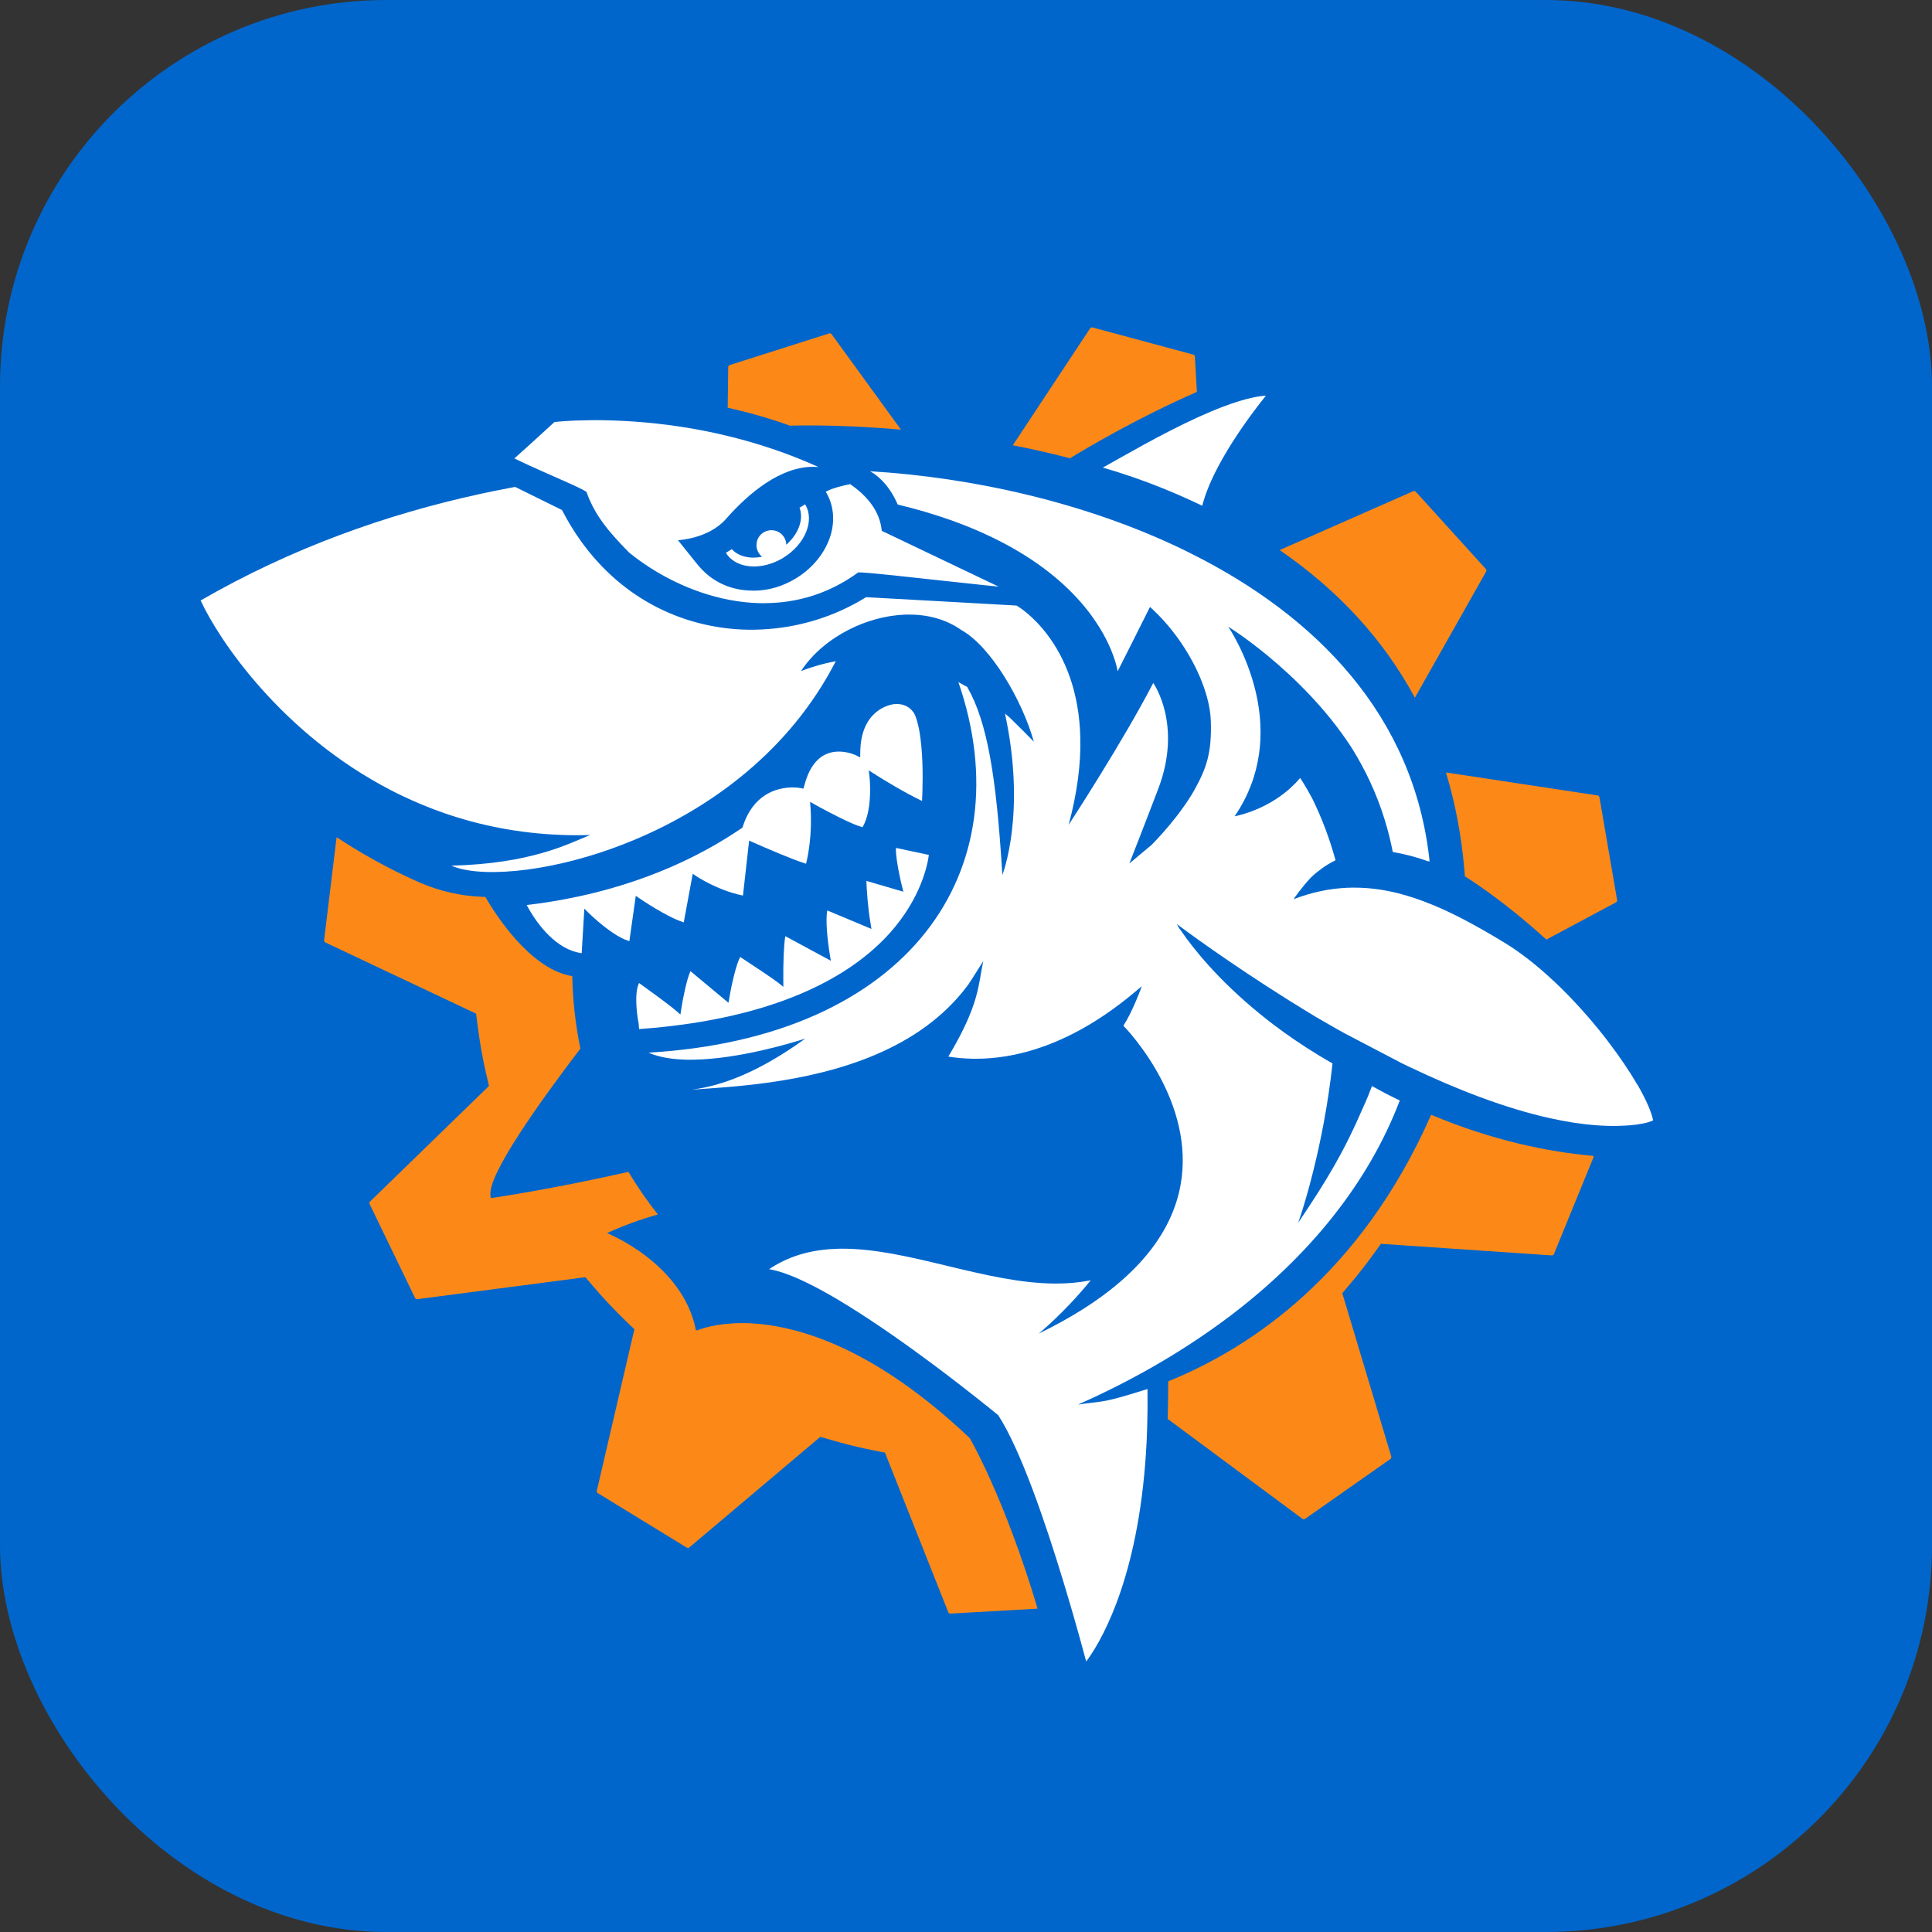 <?xml version="1.0" encoding="UTF-8"?>
<svg id="Layer_1" data-name="Layer 1" xmlns="http://www.w3.org/2000/svg" viewBox="0 0 1000 1000">
  <rect x="0" y="0" width="1000" height="1000" fill="#333333" stroke="none"/>
  <defs>
    <style>
      .cls-1 {
        fill: #06c;
      }

      .cls-1, .cls-2, .cls-3, .cls-4 {
        stroke-width: 0px;
      }

      .cls-3 {
        fill: #fc8917;
      }

      .cls-4 {
        fill: #fff;
      }
    </style>
  </defs>
  <rect class="cls-1" y="0" width="1000" height="1000" rx="200" ry="200"/>
  <g>
    <path class="cls-3" d="m757.99,450.64c.09.94.16,1.93.23,2.92,1,.63,2,1.29,3.04,1.98.01.02.03.02.05.03l.03.02c11.66,7.74,25.05,17.98,39.06,30.73l36.04-19.26c.43-.22.66-.7.57-1.18l-9.14-53.23c-.09-.48-.46-.85-.94-.92l-78.52-11.91c4.87,15.97,8.07,32.91,9.59,50.82Z"/>
    <path class="cls-3" d="m740.76,577.01c-36.53,82.86-93.55,120.59-135.48,137.72-.19.08-.4.16-.6.24-.02,6.81-.11,13.37-.27,19.68l.18-.07,69.57,51.58c.38.29.92.3,1.32.02l44.2-31.02c.39-.28.57-.78.44-1.24l-25.35-84.56,3.91-4.64c4.37-5.13,8.55-10.46,12.41-15.84l3.67-5.08,88.44,6c.47.02.93-.25,1.11-.7l20.45-50.01c.1-.26.1-.54.01-.79-23.2-2.04-51.94-7.84-84.03-21.29Z"/>
    <path class="cls-4" d="m847.46,561.4c-3.87-6.69-8.95-14.22-14.84-21.96-.08-.12-.16-.22-.24-.34-6.9-9.03-14.97-18.36-23.61-26.92-.12-.13-.26-.29-.42-.43-2.27-2.23-4.58-4.41-6.92-6.51-1.19-1.08-2.38-2.14-3.6-3.17-3.55-3.07-7.17-5.95-10.82-8.59-3.47-2.52-6.97-4.81-10.46-6.84-.69-.44-1.38-.89-2.06-1.33l.96.66c-12.04-7.23-23.3-13.26-34.16-17.72-.2-.07-.38-.16-.6-.22-2.85-1.16-5.67-2.22-8.48-3.17-2.87-.94-5.7-1.79-8.55-2.51h-.01c-1.72-.44-3.44-.82-5.15-1.15v-.02c-.12,0-.25-.03-.35-.06-4.77-.92-9.5-1.48-14.24-1.63-.98-.03-1.97-.05-2.96-.05-.55,0-1.08.01-1.61.01-1.57.02-3.15.1-4.71.22-2.65.18-5.31.52-7.98.99-.91.16-1.83.33-2.74.53-4.72.97-9.49,2.38-14.35,4.23.89-1.3,4.15-6.09,9.09-11.35.9-.84,1.86-1.69,2.89-2.53.82-.67,1.68-1.34,2.59-1.99,2.13-1.54,4.51-2.99,7.14-4.28-.02-.08-.03-.18-.07-.25-2.95-10.69-6.84-21.25-11.9-31.55-3.36-6.38-6.14-10.48-6.34-10.78-1.52,1.79-3.1,3.42-4.71,4.88-.82.78-1.68,1.5-2.52,2.19-.31.26-.62.51-.93.74-12.4,9.74-25.75,12-25.75,12,7.35-10.78,11.14-21.78,12.63-32.35.37-2.59.61-5.16.71-7.69.12-2.9.07-5.77-.09-8.57-.21-3.59-.65-7.08-1.25-10.44-.05-.22-.08-.46-.12-.7-.33-1.77-.7-3.49-1.1-5.16-4.6-19.15-13.65-32.55-14.1-33.23.01-.01.01,0,.02.01.09.03.18.1.27.16.03.02.07.06.11.07.2.15.43.28.64.43,1.37.9,2.74,1.83,4.09,2.74.65.44,1.27.88,1.91,1.34,3.55,2.53,8.23,6.04,13.55,10.41.02.03.06.07.09.09,13.01,10.77,29.78,26.85,42.88,46.96.15.19.27.38.37.58,7.1,11.35,12.89,23.68,17.06,37.15.03.08.06.17.07.27,1.63,5.25,2.99,10.69,4.08,16.29.02.03.03.08.02.11,3.02.53,5.97,1.17,8.8,1.91,3.42.88,6.66,1.91,9.67,3.02,0-.08-.02-.14-.03-.21.22.07.42.13.63.21-7.94-75.64-59.01-127.16-123.31-159.31-.13-.08-.28-.15-.42-.21-.14-.07-.26-.13-.39-.2-.12-.06-.24-.12-.36-.18-1.05-.54-1.79-.9-2.16-1.09-.07-.03-.15-.06-.2-.09-51.27-24.92-110.47-37.76-162.74-40.9.02.02.06.03.07.06h.02c.12.06.21.13.31.21.02.01.03.03.06.03,2.05,1.14,8.94,5.62,13.81,16.93,9.85,2.36,18.87,5.05,27.09,7.95.03,0,.07.02.1.03,25.21,8.93,43.15,20.02,55.88,31.01,7.3,6.3,12.9,12.57,17.17,18.4.15.22.33.46.46.67,2.26,3.14,4.14,6.13,5.7,8.92,6.38,11.38,7.43,19.35,7.43,19.35,2.58-5.12,4.76-9.46,6.61-13.11.94-1.88,1.81-3.59,2.59-5.14.18-.37.37-.75.54-1.09,3.05-6.06,4.78-9.51,5.76-11.47.89-1.78,1.16-2.33,1.24-2.47.02,0,.03.01.06.03.03.01.05.02.06.03,0,0,.01,0,.02.02.01.01.03.02.05.03,0,0,.01,0,.01.01.49.45.96.89,1.44,1.34,1.79,1.68,3.52,3.43,5.18,5.25,6.75,7.39,12.41,15.83,16.61,24.26.9,1.82,1.74,3.63,2.5,5.43,1.47,3.49,2.68,6.93,3.59,10.27,1.18,4.36,1.87,8.54,1.98,12.35.51,16.08-2.05,24.09-8.49,35.65-.33.6-.69,1.2-1.05,1.81-.27.45-.54.9-.82,1.35-.07.12-.15.25-.24.37-.08.15-.18.29-.28.44-.16.27-.34.54-.52.81-.05.09-.11.19-.18.28,0,.02-.01.03-.03.06-.14.21-.27.42-.42.63-.1.15-.2.3-.3.46-.19.28-.38.56-.58.85-.05.06-.09.12-.13.19-.88,1.28-1.8,2.56-2.75,3.85-.28.38-.57.78-.88,1.16-.01.02-.02.03-.03.06-.36.47-.73.96-1.11,1.43-.06.09-.14.18-.2.27-.09.12-.19.24-.29.36-4,5.11-8.35,9.99-12.34,14.06l-7.82,6.53c-.1.08-.19.17-.29.25l-3.41,2.85c.38-.96,8.2-20.89,14.99-38.75,12.66-33.29-2.63-54.67-2.63-54.67-15.46,29.9-42.92,72.09-43.79,73.41,18.26-67.63-9.29-99.32-21.56-109.57-2.85-2.38-4.86-3.61-5.31-3.87l-.03-.02c-.06-.01-.07-.03-.07-.03l-1.14-.06-.58-.03-1.57-.1c-1.6-.09-3.23-.18-4.87-.26l-12.63-.71c-4.27-.25-8.6-.48-12.85-.72l-44.24-2.45s-.03.02-.05.03c-16.18,10.06-35.01,15.84-54.22,16.69-.55.02-1.11.05-1.66.06-.65.03-1.28.03-1.93.06-1.02.01-2.08.01-3.13,0-32.14-.52-64.61-14.94-86.87-46.24-3.44-4.82-6.62-10.06-9.54-15.71l-15.39-7.6-8.84-4.36c-.13.03-.29.05-.44.07-.39.07-.79.15-1.18.22-3.08.57-6.16,1.17-9.25,1.81-2.36.47-4.71.97-7.07,1.5-48.33,10.49-97.62,27.89-144.86,55.18,0,0,.02.03.04.09.01.02.03.06.06.1,9.5,20.54,42.09,68.9,98.33,97.98,2.16,1.11,4.34,2.2,6.57,3.25,6.74,3.19,13.79,6.11,21.15,8.66,18.28,6.32,38.53,10.46,60.75,11.27.9.03,1.77.06,2.67.08.89.03,1.79.03,2.7.05,1.8.03,3.61.02,5.44-.01,1.09,0,2.2-.02,3.31-.06.21,0,.43-.01.63-.01-.33.12-.67.26-1.02.4-10.78,4.35-29.78,14.4-70.82,15.46,4.23,1.89,10.37,3,17.94,3.25.53.02,1.06.02,1.6.03,1.07.02,2.17.02,3.31,0,13.21-.19,29.92-2.74,47.99-8.12,7.77-2.32,15.79-5.15,23.9-8.55,39.16-16.38,80.26-45.82,104.2-92.44-.21.04-.44.08-.65.12-2.66.51-5.35,1.11-8.07,1.89-3.04.85-6.12,1.87-9.24,3.08t-.03.01h-.02c.1-.16.21-.31.34-.47h0c5.71-8.56,14.36-15.78,24.24-20.85,9.1-4.67,19.26-7.5,29.18-7.88.64-.02,1.28-.05,1.92-.05,9.84-.03,19.35,2.41,27.26,7.98,15.18,8.39,31.52,36.19,37.58,57.82l-.12-.13s-.03-.06-.09-.09c-.22-.21-.44-.44-.64-.64-3-3.06-4.48-4.63-11.48-11.46-.03-.03-.05-.07-.08-.09-.81-.7-1.63-1.42-2.53-2.16.03.11.04.25.08.35,11.1,51.76-1.43,83.19-1.43,83.19-.03-.48-.07-.96-.09-1.44-3.06-49.25-7.59-77.49-18.08-95.83-.3-.17-.6-.35-.9-.51-1.2-.69-2.42-1.35-3.68-2.01,33.86,98.16-26.23,183.91-160.38,191.78,5.57,2.47,12.56,3.51,20.09,3.65,1.16.01,2.34,0,3.51-.01,23.45-.43,50.65-8.74,56.45-10.57.02,0,.02-.02.03-.02.62-.19.98-.31,1.07-.35-23.6,17.11-42.88,24.41-58.26,26.38-.21.03-.43.05-.65.08,10.66-.73,24.96-1.55,40.73-3.8,35.08-4.99,77.33-16.93,102.07-49.98h.01c.03-.06.09-.12.13-.17v-.02c.12-.18.25-.35.37-.54v-.02h0s.02-.01.02-.01c.06-.08.1-.17.17-.25l.6.38-.57-.42c1.86-2.69,4.54-7.1,6.59-10.32.31-.48.6-.96.88-1.38-2.65,12.22-1.74,22.1-18.07,49.42,4.24.67,8.43,1.02,12.52,1.09.45.02.92.02,1.38.02,44.02.17,78.21-30.96,85.41-36.85.35-.28.63-.53.84-.69-1.02,2.77-2.16,5.62-3.37,8.42-1.82,4.23-3.86,8.38-6.18,12.03.38.38,10.59,10.77,19.14,26.9,15.68,29.56,25.75,78.39-40.57,120.11-6.67,4.19-14.11,8.32-22.4,12.35.1-.08.39-.33.87-.73,1.46-1.24,4.63-3.99,8.71-7.95,1.99-1.93,4.21-4.15,6.54-6.62,3.43-3.6,7.13-7.74,10.81-12.29-.23.04-.46.09-.7.12-5.62,1.09-11.38,1.56-17.22,1.56h-.28c-36.3-.1-75.84-18.14-110.44-18.04-.75,0-1.48.02-2.23.03-12.18.33-23.7,3.01-34.24,9.68-.45.29-.9.58-1.35.89,1.28.2,2.63.51,4.06.89,8.54,2.31,19.53,7.77,31.35,14.75,0,.01.01.01.01.01,1.96,1.16,3.92,2.36,5.91,3.6,14.69,9.11,30.16,20.08,43.37,29.91,18.41,13.73,32.44,25.23,33.89,26.43,11.72,18.1,24.51,55.81,33.7,86.07.24.78.46,1.55.7,2.32,2.33,7.7,4.4,14.84,6.14,20.99.67,2.38,1.29,4.61,1.87,6.66,1.27,4.6,2.27,8.3,2.95,10.83.04.19.11.4.16.6,6.12-8.12,25.5-38.42,30.55-102.44.14-1.61.26-3.24.36-4.9.29-4.43.52-9.02.66-13.76.2-6.35.26-13,.16-19.93-.19.07-.38.14-.6.19-3.36,1.07-6.2,1.95-8.64,2.66-14.96,4.46-14.85,3.4-26.7,5.21.09-.05.21-.09.3-.15,26.99-12.01,51.65-26.13,73.45-42.06.09-.07.19-.12.28-.2,1.41-1.02,2.82-2.07,4.19-3.1.04-.02.11-.07.16-.12,41.38-31.28,71.97-69.24,88.15-111.8-.18-.06-.35-.14-.51-.22-2.98-1.46-5.13-2.51-7.35-3.67-1.9-1-3.89-2.08-6.53-3.56-.02.05-.03.11-.06.16-1.38,3.72-2.92,7.44-4.66,11.2-9.68,22.51-18.6,37.32-33.48,59.43-.01.01-.01.02-.02.02.38-.99,3.97-11.24,8.02-27.6,3.54-14.33,7.42-33.33,9.78-54.9-2.41-1.37-4.76-2.76-7.04-4.15-8.73-5.3-16.59-10.71-23.61-16.04-2.33-1.77-4.57-3.52-6.7-5.27-22.4-18.17-35.17-34.75-40.38-42.26-1.36-1.82-2.36-3.29-2.71-4.17-.03-.03-.03-.06-.03-.07,0-.02-.02-.02-.02-.02-.01-.05-.03-.07,0-.09h-.01s0-.01.01-.01h0s.02.01.02.01c.03.02.17.11.37.3,0,0,.01,0,.03.01,3.34,2.51,25.9,19.27,57.27,38.96,4.54,2.84,9.27,5.76,14.15,8.7,1.66.97,3.34,1.95,5.03,2.91,1.71.99,3.43,1.97,5.16,2.95v.02c1.57.89,3.16,1.78,4.78,2.65l8.61,4.51,17.77,9.29,3.25,1.71c1.15.54,2.29,1.1,3.44,1.65.17.08.35.17.52.25,24.48,11.69,49.57,21.4,72.81,26.53,8.16,1.81,16.1,3.06,23.72,3.62,1.91.13,3.79.24,5.66.29.55.02,1.1.05,1.65.05h.01c.51.01,1.02.01,1.54,0,.61,0,1.2,0,1.78-.01,2.34-.03,4.62-.15,6.86-.31,4.43-.39,8.94-1.12,11.95-2.5.01,0,.04-.01.04-.01v-.02h.01c-.87-4.48-3.76-10.98-8.15-18.57Z"/>
    <path class="cls-3" d="m662.5,284.82c30.44,20.94,53.76,46.44,69.84,76.31l36.88-65.3c.24-.42.18-.94-.15-1.3l-36.28-40.03c-.33-.36-.84-.47-1.29-.27l-69.1,30.47s.06.08.08.11h.01Z"/>
    <path class="cls-4" d="m573.36,242.77s-.02.01-.03.01c.35.11.72.22,1.08.31.06.03.12.06.17.06.11.03.22.07.31.09.07.03.12.04.19.07.03.01.07.02.1.02.58.19,1.16.36,1.73.53.6.18,1.18.36,1.74.53,11.08,3.52,20.77,7.21,30.55,11.42,3.24,1.42,6.49,2.87,9.79,4.41.91.43,1.81.84,2.75,1.3.17.08.35.16.53.25.15-.58.31-1.18.49-1.78,2.29-8.03,6.53-16.68,11.28-24.77,1.34-2.31,2.72-4.57,4.12-6.75,6.74-10.55,13.66-19.45,17.08-23.68-.2.01-.42.03-.64.06-.31.01-.62.05-.96.08-.97.09-1.97.25-3,.42h-.02c-.49.09-1.01.19-1.52.3h-.01c-.25.03-.51.09-.76.16h-.01c-3.51.75-7.3,1.86-11.27,3.24-1.45.51-2.92,1.03-4.41,1.61-4.04,1.54-8.21,3.32-12.4,5.22-19.38,8.82-39.29,20.54-49.41,26.14.84.26,1.68.51,2.52.75Z"/>
    <path class="cls-3" d="m553.8,237.2c9.33-5.7,35.64-21.23,65.72-34.35l-1.05-18.28c-.02-.48-.36-.9-.82-1.02l-52.17-14.06c-.46-.12-.97.07-1.24.47l-40,60.51c9.3,1.81,18.84,3.95,28.48,6.44.35.1.72.19,1.07.29Z"/>
    <path class="cls-2" d="m609.17,478.4h.01s0,0,0,0h-.01Z"/>
    <path class="cls-4" d="m345.97,531.24h.01c64.98-7.41,97.98-29.83,114.41-48.11,16.4-18.22,19.75-35.76,20.39-40.63l-10.67-2.27-6.33-1.35s0,.07-.02.12c-.29,3.13,1.24,12.17,3.16,19.91l.66,2.64-.64-.19-18.49-5.4v.18c.16,4.09.65,13.08,2.16,21.87l.46,2.8-.64-.26-22.19-9.29c-.02.08-.03.15-.06.24-.97,4.8.21,15.93,1.35,22.65l.51,3.15-.65-.37-22.88-12.36c-.02.09-.06.17-.06.29-.74,3.97-1.1,13.93-1.01,22.64l.03,3.27-.6-.47-1.97-1.56c-3.44-2.7-15.92-10.9-19.76-13.39-.05.09-.11.19-.16.28-1.74,3.24-4.06,12.55-5.45,20.74l-.47,2.68-.52-.44-19.16-15.96c-.05.11-.1.24-.16.37-1.83,4.24-3.72,13.54-4.6,19.29l-.44,2.8-.52-.46-1.61-1.39c-4.06-3.52-15.41-11.69-19.26-14.45-.06.1-.12.2-.15.31-2.38,5.16-.96,16.25-.1,20.49l.03.19s.09,1.24.21,2.79v.06c5.25-.37,10.3-.84,15.17-1.41Z"/>
    <path class="cls-3" d="m409.23,220.32c.24,0,.52-.02.83-.02.16,0,.33-.01.49-.01.42-.02.9-.02,1.42-.03.21-.02.46-.02.69-.02.4,0,.82-.01,1.29-.01,2.7-.04,6.15-.04,10.32,0,.6.01,1.23.03,1.87.03.24,0,.49.01.74.01.79.02,1.61.03,2.43.06.47.01.93.01,1.41.03.81.01,1.64.03,2.5.07.05-.01.11-.01.15,0,.85.03,1.7.06,2.58.09,1.7.04,3.49.11,5.32.2.08,0,.16.02.25,0,3.42.16,7.03.37,10.83.6,4.42.28,9.09.63,13.98,1.06l-35.89-49.39c-.28-.39-.79-.55-1.25-.4l-51.47,16.35c-.47.15-.79.57-.79,1.06l-.27,21.03c10.67,2.4,21.55,5.44,32.23,9.31h.36Z"/>
    <path class="cls-4" d="m274.64,241.22c8.34,3.89,21.83,9.54,26.58,12.03.02.02.08.05.11.06,1.23.65,2.05,1.14,2.26,1.35l.1.18c.29.94.66,1.93,1.07,2.9.26.6.51,1.19.78,1.77.73,1.62,1.52,3.18,2.4,4.72,1.21,2.16,2.59,4.28,4.19,6.47,3.32,4.52,7.59,9.3,13.43,15.25.06.03.09.07.12.09,3.28,2.67,6.81,5.23,10.55,7.64,16.13,10.39,36.04,17.91,56.55,18.5.63.01,1.23.03,1.86.03.55,0,1.1,0,1.63-.02,16.24-.16,32.72-4.8,47.91-15.89,0,0,.01-.01.05-.01.05-.02.13-.03.28-.02.67-.03,2.32.08,4.69.27.09,0,.18.01.27.01,4.05.35,10.08.96,16.9,1.68,8.47.89,18.14,1.95,26.74,2.9,1.51.16,2.98.31,4.4.46,9.15,1,16.44,1.8,18.66,1.97.31.03.53.06.62.06h.07l-17.77-8.48-39.36-18.79-3.24-1.54h-.09c-.96-10.6-8.02-18.45-16.34-24.22-.14.03-.29.07-.45.09-3.58.73-9.2,2.08-12.18,3.87,4.51,7.39,5.04,16.7,1.41,25.55-3.13,7.67-9.1,14.51-16.83,19.25-6.84,4.17-14.35,6.38-21.79,6.38-8.86,0-16.51-2.42-23.19-7.58-2.42-1.9-4.55-4.15-6.48-6.54l-3.92-4.88-5.71-7.13s15.74-.66,24.82-10.96c.06-.07.12-.13.18-.2,11.62-13.18,27.96-26.84,45-26.82.69,0,1.36.03,2.06.08.23.02.46.03.72.06-16.14-7.32-32.15-12.5-47.23-16.14-4.3-1.05-8.52-1.96-12.65-2.76-1.51-.29-3.01-.56-4.49-.83-18.08-3.2-34.13-4.3-46.49-4.5-2.53-.06-4.91-.07-7.12-.03-2.65.03-5.08.1-7.23.16-.97.03-1.88.08-2.73.11-5.64.3-8.79.69-8.79.69,0,0-12.89,11.86-20.68,18.78l-.06.06c2.04.97,5.03,2.36,8.41,3.96h.01Z"/>
    <path class="cls-4" d="m386.68,288.33c-3.17-.55-5.94-1.92-7.89-4.08l-3.07,1.89c2.17,3.52,5.81,5.76,10.18,6.65,1.37.27,2.83.42,4.31.42,4.22,0,8.82-1.12,13.19-3.36.71-.38,1.41-.75,2.07-1.18,11.32-6.95,16.36-19.32,11.26-27.64l-2.89,1.78c2.27,5.97-.53,13.61-6.86,19.13-.09-4.17-3.51-7.51-7.7-7.51-1.6,0-3.07.48-4.32,1.3-2.06,1.41-3.41,3.74-3.41,6.4,0,2.46,1.15,4.63,2.92,6.04-1.53.31-3.05.46-4.51.46-1.11,0-2.21-.09-3.27-.28Z"/>
    <path class="cls-4" d="m473.6,370.16c-.85-2.15-3.94-5.91-9.67-5.75-.42,0-.85.03-1.29.07-1.77.22-17.22,2.75-17.37,25.05l-.02,2.49-.6-.3-1.63-.79c-.07-.03-4.13-1.99-9.14-1.92-2.05.03-4.27.4-6.42,1.41-5.26,2.41-9.03,7.92-11.2,16.35l-.38,1.42-.56-.1-.88-.18c-.23-.05-1.9-.35-4.4-.33-.22,0-.44,0-.66.01-.1,0-.21,0-.31.02-7.07.29-19.22,3.42-24.59,20.21l-.16.52-.45.31c-20.72,14.15-42.47,23.52-62.76,29.73-7.42,2.27-14.65,4.12-21.56,5.61-9.74,2.1-18.84,3.52-26.95,4.46,2.77,5.22,11.28,19.39,23.78,23.79,1.33.46,2.7.82,4.1,1.05.19.03.39.07.6.09l1.34-22.52.02-.55,2.46,2.44c.09.09,5.84,5.71,12.18,9.99,2.72,1.84,5.57,3.43,8.11,4.22.2.07.38.13.57.18l3.27-23.09.05-.37,2.08,1.42c.13.11,13.64,9.33,22.19,12.12.18.08.37.12.56.19l4.58-24.78.07-.35,1.97,1.32c.14.07,10.98,7.25,23.45,9.81.19.03.39.09.58.12l3.16-28.2.02-.25,1.96.88c5.87,2.61,20.75,9.06,26.98,10.93.18.07.37.12.54.18.94-3.83,3.28-15.03,2.3-29.12l-.18-2.56-.02-.37,2.54,1.46c.06.03,4.39,2.52,12.07,6.36,6.78,3.41,10.24,4.7,12.02,5.14.19.06.37.09.53.12,4.53-7.69,4-20.58,3.72-24.46-.03-.45-.07-.8-.1-1.06l-.12-1.18-.26-2.24-.06-.43,2.52,1.63.99.51v.12c3.02,1.91,15.09,9.32,23.5,13.31.18.09.38.19.57.28.25-4.9.71-17.11-.36-28.37-.55-6.06-1.55-11.83-3.26-16.05Z"/>
    <path class="cls-3" d="m426.44,693.52c-14.44-5.6-26.83-7.91-36.86-8.52-.39-.03-.76-.06-1.16-.07-.39-.02-.79-.02-1.16-.04-.39-.01-.79-.03-1.16-.03-.71-.01-1.39-.03-2.05-.03-.38,0-.73,0-1.08.02-.46,0-.9.01-1.32.03-.42.01-.82.01-1.24.03-.39.02-.78.03-1.18.07-11.93.69-18.39,3.67-18.39,3.67-.02-.08-.03-.15-.06-.22-.35.15-.54.22-.54.22-6.71-34.79-46.07-50.41-46.07-50.41,8.93-4.05,17.71-7.22,26.34-9.63-5.58-7.05-10.66-14.42-15.24-22.06-37.78,8.61-68.46,13.19-69.03,13.27l-1.65.24v-.08s-.6.08-.6.08l-.16-1.64c-.94-10.71,24.2-46.34,46.58-75.69-2.54-12.27-3.96-24.82-4.21-37.51-.79-.14-1.46-.25-1.88-.34-20.49-4.62-37.48-30.95-43.14-40.65-.49-.01-1-.01-1.47-.03-11.12-.44-21.93-2.86-32.04-7.21-8.88-3.82-24.96-11.47-43.45-23.63l-6.47,53.28c-.06.48.2.96.64,1.16l78.04,36.86.78,6.11c1.07,8.55,2.56,17.01,4.46,25.17l1.42,6.15-61.54,59.81c-.35.34-.44.87-.24,1.3l23.52,48.63c.21.43.67.69,1.17.62l87-11.38,3.96,4.64c5.25,6.15,10.91,12.17,16.81,17.9l4.59,4.4-19.45,83.62c-.11.47.09.96.51,1.2l46.06,28.21c.42.25.94.21,1.32-.1l67.8-57.24,5.76,1.66c1.78.54,3.54,1.02,5.11,1.45,5.27,1.43,10.86,2.73,16.63,3.89l5.96,1.19,32.77,82.59c.17.43.58.71,1.05.71h.06l45.13-2.56c-17.34-58.05-35.16-88.3-35.16-88.3-28.87-27.36-54.36-42.62-75.47-50.82Z"/>
  </g>
</svg>